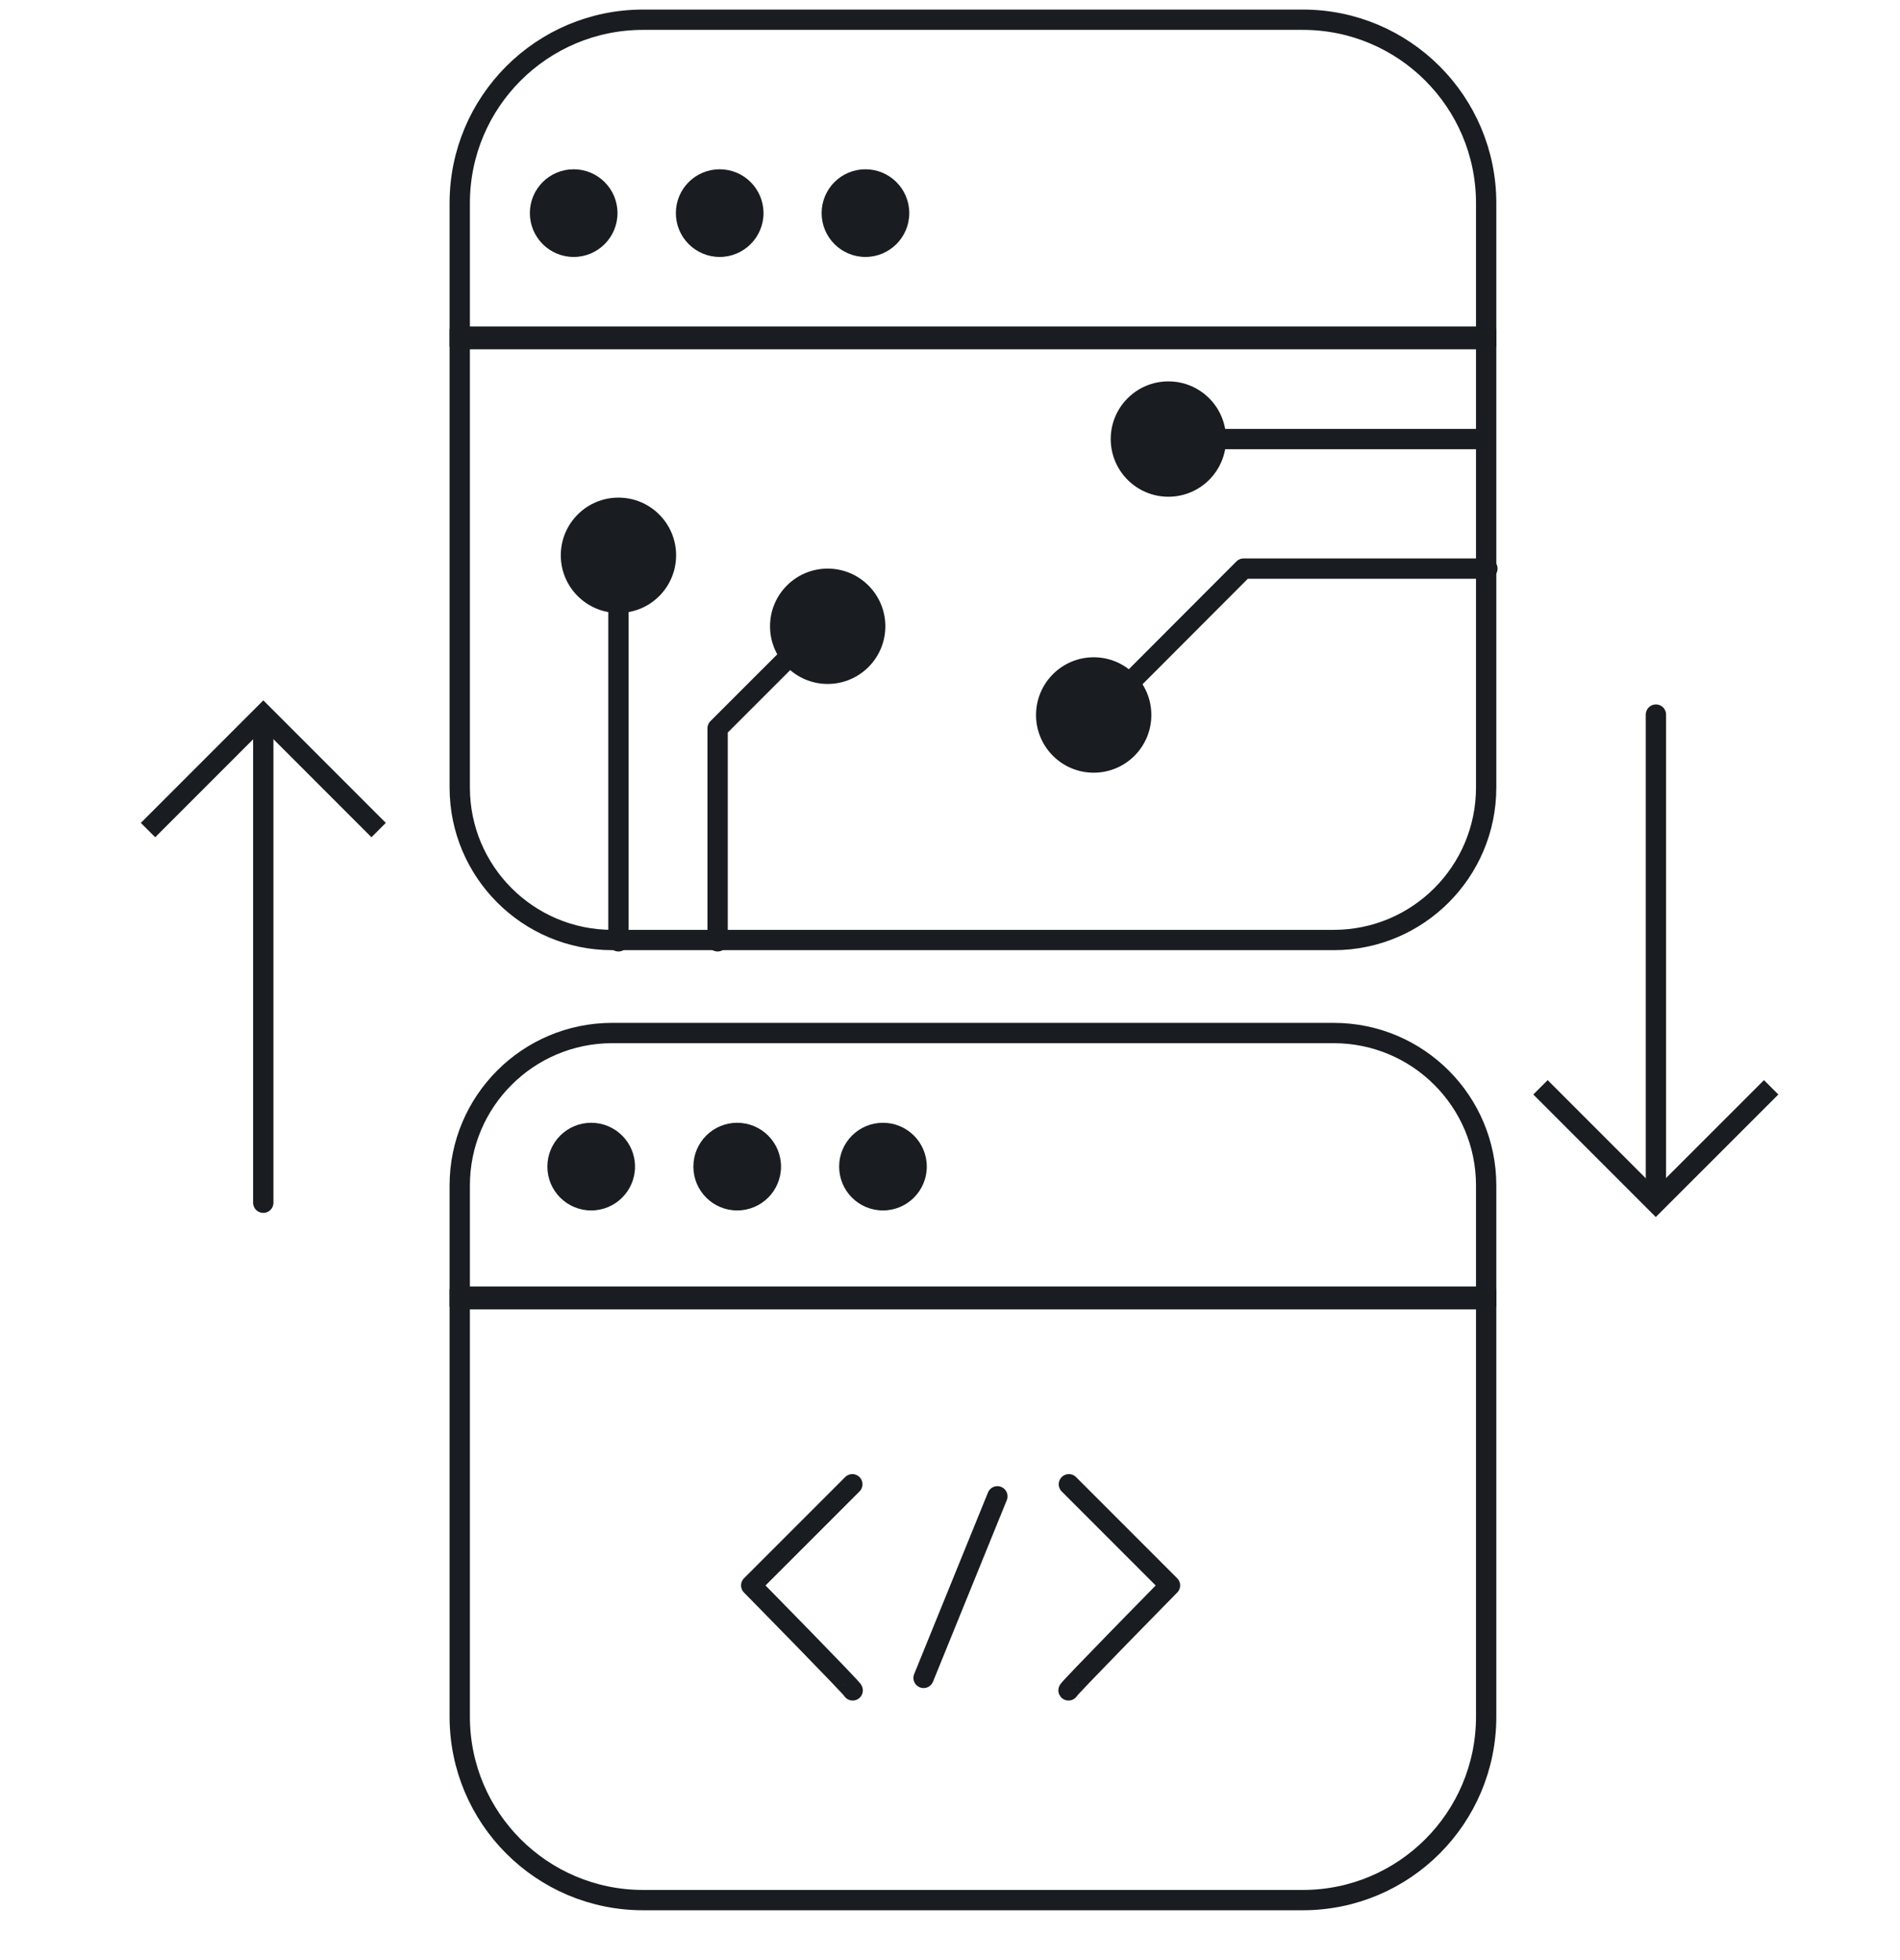 <svg width="32" height="33" viewBox="0 0 32 33" fill="none" xmlns="http://www.w3.org/2000/svg">
<g clip-path="url(#clip0_14425_104033)">
<path d="M7.743 19.959C7.743 18.541 8.893 17.392 10.311 17.392H22.462C23.881 17.392 25.03 18.541 25.03 19.959V21.83H7.743V19.959Z" stroke="#191C20" stroke-width="0.342"/>
<path d="M7.743 21.874H25.03V28.902C25.03 30.608 23.648 31.99 21.942 31.99H10.831C9.126 31.99 7.743 30.608 7.743 28.902V21.874Z" stroke="#191C20" stroke-width="0.342"/>
<path d="M27.889 12.031L27.889 19.95" stroke="#191C20" stroke-width="0.342" stroke-linecap="round" stroke-linejoin="round"/>
<path d="M4.434 20.249L4.434 12.33" stroke="#191C20" stroke-width="0.342" stroke-linecap="round" stroke-linejoin="round"/>
<path d="M9.957 20.379C10.364 20.379 10.695 20.049 10.695 19.641C10.695 19.233 10.364 18.903 9.957 18.903C9.549 18.903 9.219 19.233 9.219 19.641C9.219 20.049 9.549 20.379 9.957 20.379Z" fill="#191C20"/>
<path d="M12.416 20.379C12.823 20.379 13.154 20.049 13.154 19.641C13.154 19.233 12.823 18.903 12.416 18.903C12.008 18.903 11.678 19.233 11.678 19.641C11.678 20.049 12.008 20.379 12.416 20.379Z" fill="#191C20"/>
<path d="M14.871 20.379C15.278 20.379 15.609 20.049 15.609 19.641C15.609 19.233 15.278 18.903 14.871 18.903C14.463 18.903 14.133 19.233 14.133 19.641C14.133 20.049 14.463 20.379 14.871 20.379Z" fill="#191C20"/>
<path d="M9.662 4.326C10.069 4.326 10.4 3.995 10.4 3.588C10.4 3.18 10.069 2.85 9.662 2.85C9.254 2.85 8.924 3.18 8.924 3.588C8.924 3.995 9.254 4.326 9.662 4.326Z" fill="#191C20"/>
<path d="M12.121 4.326C12.528 4.326 12.859 3.995 12.859 3.588C12.859 3.18 12.528 2.85 12.121 2.85C11.713 2.85 11.383 3.18 11.383 3.588C11.383 3.995 11.713 4.326 12.121 4.326Z" fill="#191C20"/>
<path d="M14.576 4.326C14.983 4.326 15.314 3.995 15.314 3.588C15.314 3.18 14.983 2.85 14.576 2.85C14.168 2.85 13.838 3.18 13.838 3.588C13.838 3.995 14.168 4.326 14.576 4.326Z" fill="#191C20"/>
<path d="M14.361 28.459C14.373 28.441 12.652 26.692 12.652 26.692L14.355 24.989" stroke="#191C20" stroke-width="0.342" stroke-linecap="round" stroke-linejoin="round"/>
<path d="M17.996 28.459C17.984 28.441 19.705 26.692 19.705 26.692L18.002 24.989" stroke="#191C20" stroke-width="0.342" stroke-linecap="round" stroke-linejoin="round"/>
<path d="M12.086 15.848V12.262L13.694 10.655" stroke="#191C20" stroke-width="0.342" stroke-linecap="round" stroke-linejoin="round"/>
<path d="M25.051 9.573H20.945L18.943 11.578" stroke="#191C20" stroke-width="0.342" stroke-linecap="round" stroke-linejoin="round"/>
<path d="M10.416 15.848V10.129" stroke="#191C20" stroke-width="0.342" stroke-linecap="round" stroke-linejoin="round"/>
<path d="M18.42 13.009C18.957 13.009 19.391 12.574 19.391 12.038C19.391 11.501 18.957 11.066 18.42 11.066C17.884 11.066 17.449 11.501 17.449 12.038C17.449 12.574 17.884 13.009 18.42 13.009Z" fill="#191C20"/>
<path d="M13.94 11.515C14.476 11.515 14.911 11.08 14.911 10.544C14.911 10.008 14.476 9.573 13.94 9.573C13.403 9.573 12.969 10.008 12.969 10.544C12.969 11.08 13.403 11.515 13.94 11.515Z" fill="#191C20"/>
<path d="M10.416 10.32C10.953 10.32 11.387 9.885 11.387 9.349C11.387 8.813 10.953 8.378 10.416 8.378C9.88 8.378 9.445 8.813 9.445 9.349C9.445 9.885 9.88 10.32 10.416 10.32Z" fill="#191C20"/>
<path d="M19.678 8.363C20.215 8.363 20.649 7.928 20.649 7.392C20.649 6.855 20.215 6.421 19.678 6.421C19.142 6.421 18.707 6.855 18.707 7.392C18.707 7.928 19.142 8.363 19.678 8.363Z" fill="#191C20"/>
<path d="M24.901 7.392H20.359" stroke="#191C20" stroke-width="0.342" stroke-linecap="round" stroke-linejoin="round"/>
<path d="M15.555 28.249L16.798 25.192" stroke="#191C20" stroke-width="0.342" stroke-linecap="round" stroke-linejoin="round"/>
<path d="M7.743 3.42C7.743 1.715 9.126 0.332 10.831 0.332H21.942C23.648 0.332 25.03 1.715 25.03 3.42V5.667H7.743V3.42Z" stroke="#191C20" stroke-width="0.342"/>
<path d="M7.743 5.71H25.03V13.258C25.03 14.676 23.881 15.826 22.462 15.826H10.311C8.893 15.826 7.743 14.676 7.743 13.258V5.71Z" stroke="#191C20" stroke-width="0.342"/>
<path d="M25.945 18.306L27.887 20.248L29.83 18.306" stroke="#191C20" stroke-width="0.342"/>
<path d="M6.377 13.975L4.435 12.033L2.493 13.975" stroke="#191C20" stroke-width="0.342"/>
</g>
<defs>
<clipPath id="clip0_14425_104033">
<rect width="32" height="32" fill="white" transform="translate(0 0.161)"/>
</clipPath>
</defs>
</svg>
